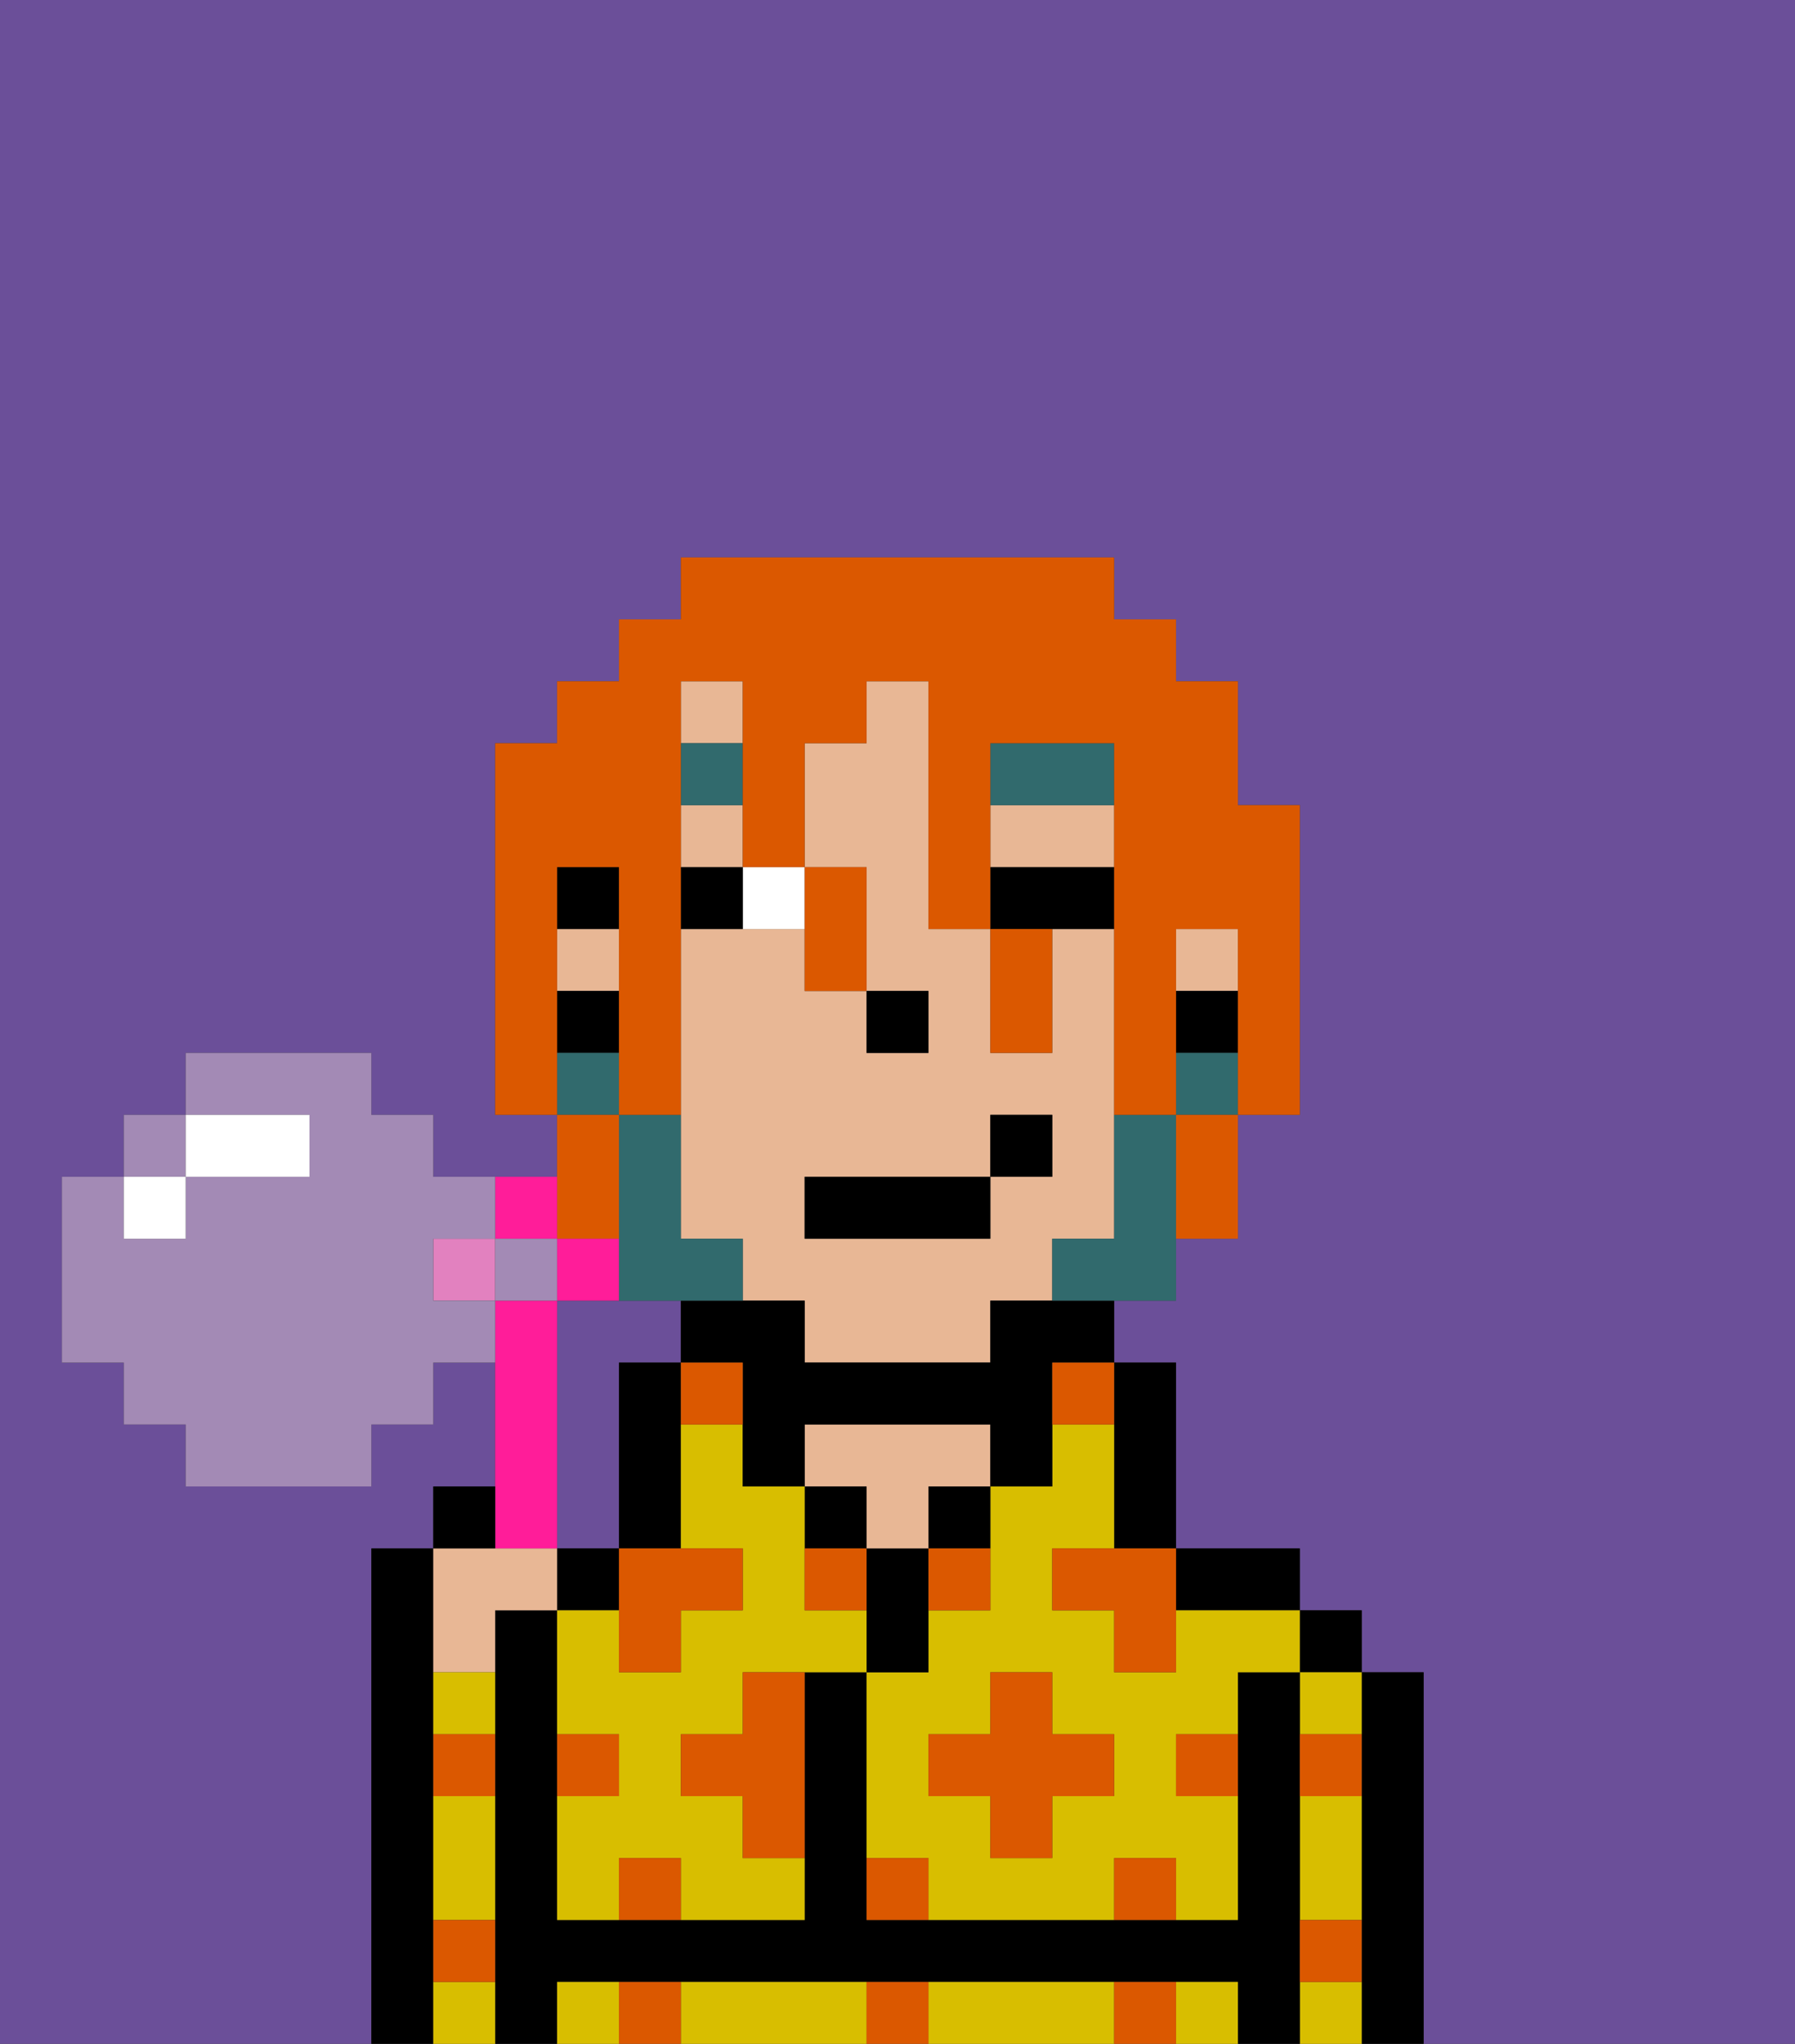 <svg xmlns="http://www.w3.org/2000/svg" viewBox="0 0 29 33"><rect x="0" y="0" width="29" height="33" fill="#333333" stroke="none"/><defs><style>polygon,rect,path{shape-rendering:crispedges;}.wa139-1{fill:#6b4f99;}.wa139-2{fill:#000000;}.wa139-3{fill:#d8be00;}.wa139-4{fill:#e8b795;}.wa139-5{fill:#db5800;}.wa139-6{fill:#ffffff;}.wa139-7{fill:#316a6d;}.wa139-8{fill:#316a6d;}.wa139-9{fill:#db5800;}.wa139-10{fill:#ff1d99;}.wa139-11{fill:#e281bf;}.wa139-12{fill:#a38ab5;}</style></defs><path class="wa139-1" d="M10,24V22h1V21H9v4h1Z"/><path class="wa139-1" d="M0,33H6V25H7V24H8V22H7v1H6v1H3V23H2V22H1V19H2V18H3V17H6v1H7v1H9V18H8V12H9V11h1V10h1V9h7v1h1v1h1v2h1v5H20v2H19v1H18v1h1v3h2v1h1v1h1v6h6V0H0Z"/><path class="wa139-2" d="M7,31V25H6v8H7V31Z"/><path class="wa139-2" d="M23,27H22v6h1V27Z"/><rect class="wa139-2" x="21" y="26" width="1" height="1"/><path class="wa139-3" d="M21,30v1h1V29H21Z"/><path class="wa139-3" d="M21,28h1V27H21Z"/><path class="wa139-3" d="M21,32v1h1V32Z"/><path class="wa139-2" d="M21,31V27H20v4H14V27H13v4H9V26H8v7H9V32H20v1h1V31Z"/><rect class="wa139-2" x="9" y="25" width="1" height="1"/><path class="wa139-2" d="M20,26h1V25H19v1Z"/><path class="wa139-3" d="M11,32v1h3V32Z"/><path class="wa139-3" d="M19,32v1h1V32Z"/><path class="wa139-3" d="M15,32v1h3V32Z"/><path class="wa139-3" d="M9,32v1h1V32Z"/><path class="wa139-2" d="M18,24v1h1V22H18v2Z"/><path class="wa139-3" d="M19,26v1H18V26H17V25h1V23H17v1H16v2H15v1H14v3h1v1h3V30h1v1h1V29H19V28h1V27h1V26H19Zm-1,3H17v1H16V29H15V28h1V27h1v1h1Z"/><path class="wa139-2" d="M15,25h1V24H15Z"/><path class="wa139-2" d="M15,26V25H14v2h1Z"/><path class="wa139-4" d="M14,25h1V24h1V23H13v1h1Z"/><rect class="wa139-2" x="13" y="24" width="1" height="1"/><path class="wa139-2" d="M10,23v2h1V22H10Z"/><path class="wa139-3" d="M13,26V24H12V23H11v2h1v1H11v1H10V26H9v2h1v1H9v2h1V30h1v1h2V30H12V29H11V28h1V27h2V26Z"/><path class="wa139-4" d="M8,27V26H9V25H7v2Z"/><path class="wa139-3" d="M7,30v1H8V29H7Z"/><path class="wa139-3" d="M7,28H8V27H7Z"/><path class="wa139-3" d="M7,32v1H8V32Z"/><rect class="wa139-4" x="11" y="13" width="1" height="1"/><rect class="wa139-4" x="9" y="15" width="1" height="1"/><rect class="wa139-4" x="11" y="11" width="1" height="1"/><rect class="wa139-4" x="19" y="15" width="1" height="1"/><path class="wa139-4" d="M18,13H16v1h2Z"/><path class="wa139-4" d="M12,20v1h1v1h3V21h1V20h1V15H17v2H16V15H15V11H14v1H13v2h1v2h1v1H14V16H13V15H11v5Zm1-1h3V18h1v1H16v1H13Z"/><rect class="wa139-2" x="19" y="16" width="1" height="1"/><path class="wa139-2" d="M16,21v1H13V21H11v1h1v2h1V23h3v1h1V22h1V21H16Z"/><rect class="wa139-2" x="9" y="14" width="1" height="1"/><rect class="wa139-2" x="9" y="16" width="1" height="1"/><rect class="wa139-2" x="14" y="16" width="1" height="1"/><path class="wa139-5" d="M10,30v1h1V30Z"/><path class="wa139-5" d="M10,32v1h1V32Z"/><path class="wa139-5" d="M12,28H11v1h1v1h1V27H12Z"/><polygon class="wa139-5" points="10 26 10 27 11 27 11 26 12 26 12 25 11 25 10 25 10 26"/><path class="wa139-5" d="M15,26h1V25H15Z"/><path class="wa139-5" d="M13,26h1V25H13Z"/><polygon class="wa139-5" points="17 27 16 27 16 28 15 28 15 29 16 29 16 30 17 30 17 29 18 29 18 28 17 28 17 27"/><polygon class="wa139-5" points="17 25 17 26 18 26 18 27 19 27 19 26 19 25 18 25 17 25"/><path class="wa139-5" d="M7,29H8V28H7Z"/><path class="wa139-5" d="M10,28H9v1h1Z"/><path class="wa139-5" d="M21,29h1V28H21Z"/><path class="wa139-5" d="M19,29h1V28H19Z"/><path class="wa139-5" d="M21,32h1V31H21Z"/><path class="wa139-5" d="M7,32H8V31H7Z"/><path class="wa139-5" d="M14,30v1h1V30Z"/><path class="wa139-5" d="M14,32v1h1V32Z"/><path class="wa139-5" d="M18,30v1h1V30Z"/><path class="wa139-5" d="M18,32v1h1V32Z"/><path class="wa139-5" d="M12,23V22H11v1Z"/><path class="wa139-5" d="M17,23h1V22H17Z"/><path class="wa139-6" d="M13,15V14H12v1Z"/><path class="wa139-2" d="M18,15V14H16v1h2Z"/><path class="wa139-2" d="M12,14H11v1h1Z"/><rect class="wa139-7" x="11" y="12" width="1" height="1"/><path class="wa139-7" d="M18,12H16v1h2Z"/><path class="wa139-8" d="M19,18H18v2H17v1h2V18Z"/><rect class="wa139-8" x="19" y="17" width="1" height="1"/><path class="wa139-8" d="M11,21h1V20H11V18H10v3Z"/><rect class="wa139-8" x="9" y="17" width="1" height="1"/><rect class="wa139-2" x="13" y="19" width="3" height="1"/><rect class="wa139-2" x="16" y="18" width="1" height="1"/><path class="wa139-9" d="M9,16V14h1v4h1V11h1v3h1V12h1V11h1v4h1V12h2v6h1V15h1v3h1V13H20V11H19V10H18V9H11v1H10v1H9v1H8v6H9V16Z"/><path class="wa139-9" d="M10,20V18H9v2Z"/><path class="wa139-9" d="M13,16h1V14H13v2Z"/><path class="wa139-9" d="M17,17V15H16v2Z"/><path class="wa139-9" d="M19,19v1h1V18H19Z"/><path class="wa139-10" d="M10,20H9v1h1Z"/><path class="wa139-10" d="M9,20V19H8v1Z"/><rect class="wa139-11" x="7" y="20" width="1" height="1"/><path class="wa139-10" d="M9,25V21H8v4Z"/><path class="wa139-2" d="M8,24H7v1H8Z"/><rect class="wa139-12" x="2" y="18" width="1" height="1"/><path class="wa139-12" d="M7,21V20H8V19H7V18H6V17H3v1H5v1H3v1H2V19H1v3H2v1H3v1H6V23H7V22H8V21Z"/><rect class="wa139-12" x="8" y="20" width="1" height="1"/><rect class="wa139-6" x="2" y="19" width="1" height="1"/><path class="wa139-6" d="M4,19H5V18H3v1Z"/></svg>